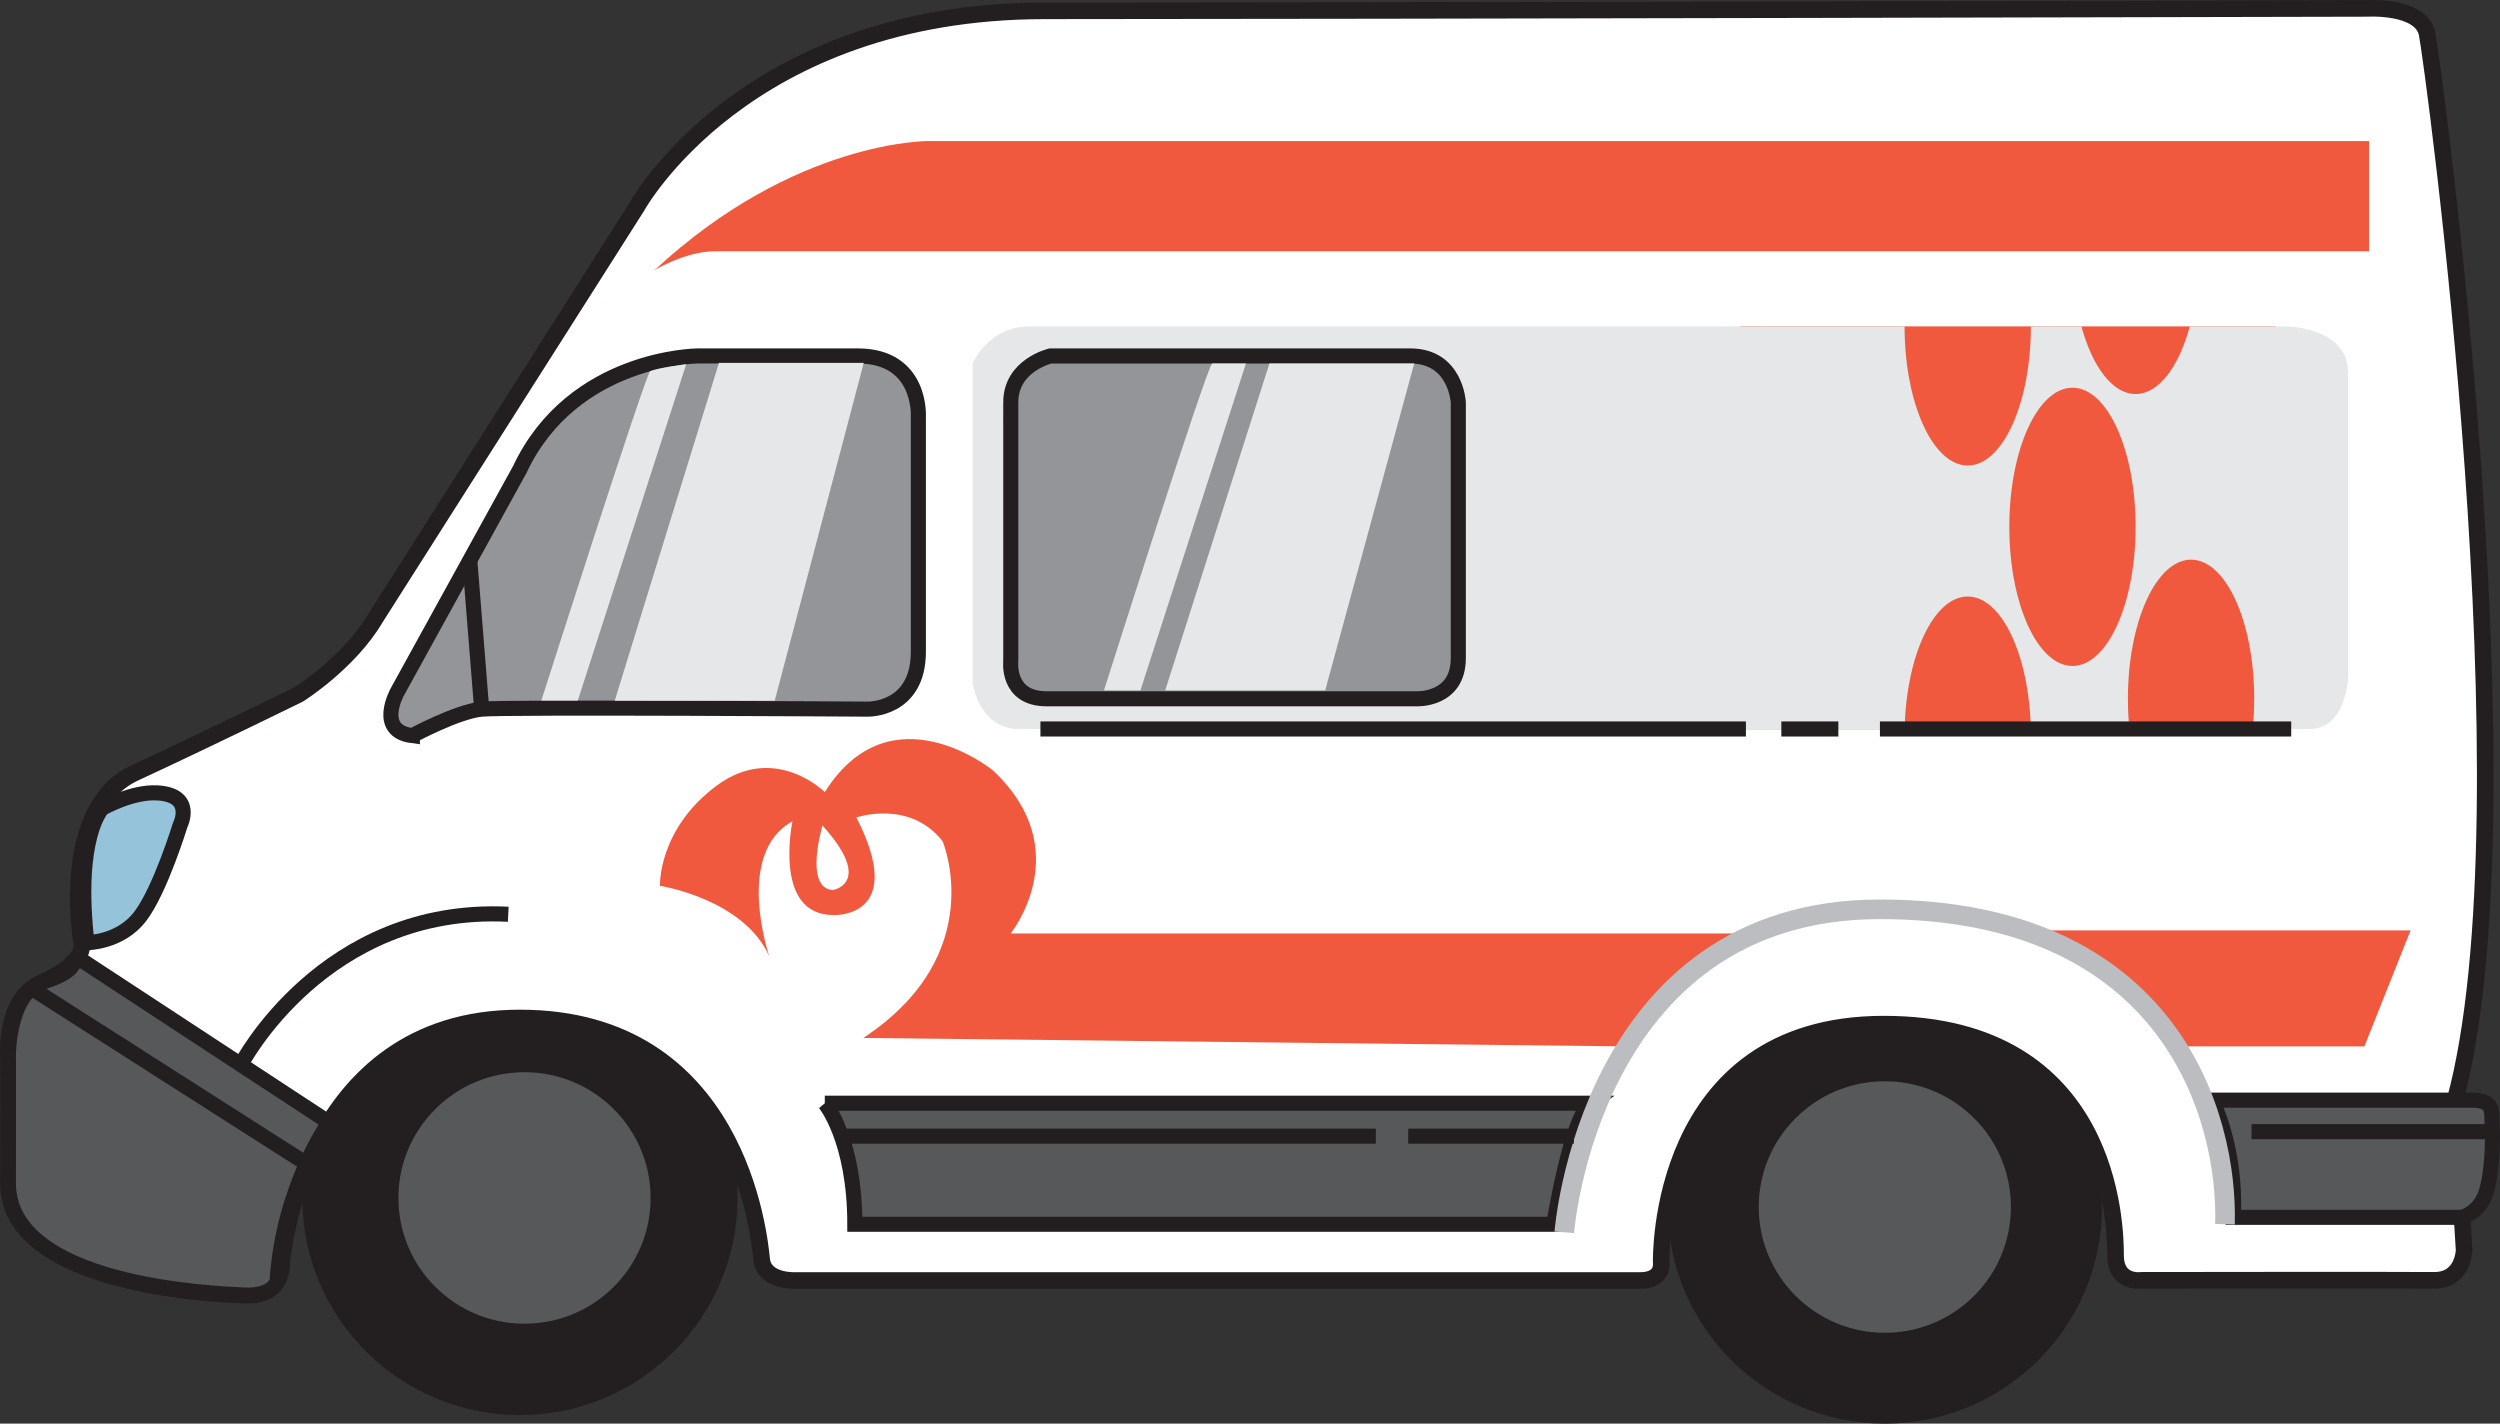 <svg width="288" height="164" viewBox="0 0 288 164" fill="none" xmlns="http://www.w3.org/2000/svg">
<rect x="0" y="0" width="288" height="164" fill="#333333" stroke="none"/>
<g clip-path="url(#clip0_1_631)">
<path d="M59.893 162.147C73.26 162.147 84.096 151.338 84.096 138.005C84.096 124.671 73.26 113.862 59.893 113.862C46.526 113.862 35.69 124.671 35.69 138.005C35.69 151.338 46.526 162.147 59.893 162.147Z" fill="#231F20" stroke="#231F20" stroke-width="1.738" stroke-miterlimit="10"/>
<path d="M217.132 163.133C230.468 163.133 241.279 152.35 241.279 139.048C241.279 125.746 230.468 114.963 217.132 114.963C203.797 114.963 192.986 125.746 192.986 139.048C192.986 152.35 203.797 163.133 217.132 163.133Z" fill="#231F20" stroke="#231F20" stroke-width="1.738" stroke-miterlimit="10"/>
<path d="M9.397 108.597C9.397 108.597 6.735 93.11 15.518 89.039C24.302 84.968 34.461 79.968 34.461 79.968C34.461 79.968 40.243 76.325 43.26 71.191L73.367 23.815C73.367 23.815 85.7 1.248 120.391 1.248C155.082 1.248 272.73 0.967 272.73 0.967C272.73 0.967 278.94 0.584 279.605 3.903C280.271 7.222 291.982 93.11 282.799 126.83L283.864 143.998C283.864 143.998 283.819 147.539 280.359 147.494C276.9 147.449 246.688 147.494 246.688 147.494C246.688 147.494 243.715 147.936 243.715 144.617C243.715 141.298 243.316 117.979 217.01 117.979C190.704 117.979 191.37 145.414 191.37 145.414C191.37 145.414 191.724 147.513 188.93 147.513H91.644C91.644 147.513 88.005 147.714 87.74 145.059C87.474 142.404 85.034 117.27 59.88 117.27C34.727 117.27 32.464 145.412 32.464 145.412C32.464 145.412 32.73 149.196 28.672 149.196C24.613 149.196 0.924 147.979 0.969 136.298C1.014 124.617 0.969 121.518 0.969 121.518C0.969 121.518 0.526 115.102 4.696 113.244C8.866 111.386 9.557 109.79 9.397 108.597Z" fill="white" stroke="#231F20" stroke-width="1.911" stroke-miterlimit="10"/>
<path d="M262.173 37.6H200.42V84.013H262.173V37.6Z" fill="#F0593E"/>
<path d="M263.59 37.6H252.265C250.994 42.267 248.674 45.392 246.023 45.392C243.371 45.392 241.052 42.267 239.78 37.6H233.956C233.956 46.453 230.698 53.628 226.681 53.628C222.664 53.628 219.406 46.451 219.406 37.6H118.615C113.825 37.6 112.049 41.87 112.049 41.87V78.665C113.114 84.328 117.373 83.975 117.373 83.975C117.373 83.975 175.747 84.046 219.413 84.053C219.578 75.522 222.768 68.718 226.681 68.718C230.594 68.718 233.784 75.522 233.949 84.053C238.013 84.053 241.828 84.049 245.314 84.048C245.197 82.907 245.135 81.72 245.135 80.502C245.135 71.649 248.393 64.474 252.41 64.474C256.427 64.474 259.685 71.651 259.685 80.502C259.685 81.711 259.624 82.89 259.507 84.023C263.373 84.011 265.773 83.996 266.249 83.975C270.33 83.798 270.507 77.957 270.507 77.957V42.91C270.507 37.777 263.587 37.6 263.587 37.6H263.59ZM238.748 76.72C234.729 76.72 231.473 69.543 231.473 60.692C231.473 51.841 234.731 44.664 238.748 44.664C242.765 44.664 246.023 51.841 246.023 60.692C246.023 69.543 242.765 76.72 238.748 76.72Z" fill="#E6E7E9"/>
<path d="M47.505 84.746C47.505 84.746 52.695 81.957 55.49 81.692C58.286 81.427 99.941 81.692 99.941 81.692C99.941 81.692 105.796 81.862 105.796 75.073V47.974C105.796 47.974 106.196 41.005 98.81 41.005H80.377C80.377 41.005 66.004 41.071 59.881 54.082L45.774 79.703C45.774 79.703 43.246 84.216 47.505 84.748V84.746Z" fill="#939598" stroke="#231F20" stroke-width="1.738" stroke-miterlimit="10"/>
<path d="M116.442 46.356V76.119C116.442 76.119 115.911 80.5 120.567 80.5H163.155C163.155 80.5 167.997 80.758 167.997 75.812V46.358C167.997 46.358 167.732 41.007 162.47 41.007H121.01C121.01 41.007 116.44 42.063 116.44 46.358L116.442 46.356Z" fill="#939598" stroke="#231F20" stroke-width="1.738" stroke-miterlimit="10"/>
<path d="M10.018 108.597C10.018 108.597 13.833 108.597 16.139 105.589C18.446 102.58 20.752 95.056 20.752 95.056C20.752 95.056 22.526 91.575 18.09 91.339C15.161 91.183 11.79 93.108 11.79 93.108C11.79 93.108 8.597 96.294 10.016 108.596L10.018 108.597Z" fill="#94C3DA" stroke="#231F20" stroke-width="1.738" stroke-miterlimit="10"/>
<path d="M8.942 110.315L37.905 129.311C37.905 129.311 32.605 136.712 31.915 147.632C31.915 147.632 31.406 149.36 28.074 149.188C24.741 149.017 0.953 148.156 0.969 136.296C0.984 124.436 0.969 121.516 0.969 121.516C0.969 121.516 0.972 114.37 4.963 113.119C8.954 111.869 8.252 110.821 8.944 110.313L8.942 110.315Z" fill="#57585A" stroke="#231F20" stroke-width="1.738" stroke-miterlimit="10"/>
<path d="M95.017 127.093C95.017 127.093 98.477 131.207 98.477 141.033H178.993C178.993 141.033 180.989 128.687 183.251 127.093H95.016H95.017Z" fill="#57585A" stroke="#231F20" stroke-width="1.738" stroke-miterlimit="10"/>
<path d="M257.291 140.235H283.63C283.63 140.235 285.496 139.748 286.299 137.625C287.101 135.5 287.19 131.519 287.101 129.748C287.013 127.979 287.367 126.739 284.705 126.739H254.805C254.805 126.739 257.644 131.961 257.289 140.235H257.291Z" fill="#57585A" stroke="#231F20" stroke-width="1.738" stroke-miterlimit="10"/>
<path d="M76.031 102.048C76.031 102.048 85.701 103.552 88.629 110.19C88.629 110.19 84.548 98.33 91.291 94.614C91.291 94.614 88.984 105.5 96.081 105.412C96.081 105.412 104.599 105.765 98.654 94.172C98.654 94.172 104.776 92.048 108.591 96.916C108.591 96.916 114.092 109.925 99.452 119.571L187.465 120.545C187.465 120.545 197.136 109.306 202.726 107.537H116.424C116.424 107.537 124.213 97.923 114.358 88.731C114.358 88.731 102.62 79.176 95.016 91.252C95.016 91.252 89.249 85.5 82.506 90.543C75.763 95.588 76.029 102.048 76.029 102.048H76.031Z" fill="#F0593E"/>
<path d="M94.75 95.101C94.75 95.101 92.576 102.315 95.947 102.535C95.947 102.535 100.738 101.738 94.75 95.101Z" fill="white"/>
<path d="M233.957 107.181C233.957 107.181 243.096 110.367 250.371 120.545H272.375L277.699 107.181H233.959H233.957Z" fill="#F0593E"/>
<path d="M75.414 31.116C75.414 31.116 78.964 28.948 82.335 28.948H272.913V16.248H106.958C106.958 16.248 91.561 16.093 75.414 31.116Z" fill="#F0593E"/>
<path d="M82.823 41.806H99.503L89.248 80.723H70.816L82.823 41.806Z" fill="#E6E7E9"/>
<path d="M146.239 41.869H162.919L152.664 79.533H134.232L146.239 41.869Z" fill="#E6E7E9"/>
<path d="M66.565 80.698L79.052 41.957C79.052 41.957 75.82 42.37 74.905 42.752C74.403 42.961 62.365 80.699 62.365 80.699H66.565V80.698Z" fill="#E6E7E9"/>
<path d="M131.378 79.533L143.533 41.869H139.658C139.115 41.869 127.18 79.533 127.18 79.533H131.379H131.378Z" fill="#E6E7E9"/>
<path d="M60.424 153.36C68.926 153.36 75.818 146.485 75.818 138.005C75.818 129.524 68.926 122.649 60.424 122.649C51.922 122.649 45.029 129.524 45.029 138.005C45.029 146.485 51.922 153.36 60.424 153.36Z" fill="#57585A" stroke="#231F20" stroke-width="1.738" stroke-miterlimit="10"/>
<path d="M217.133 154.404C225.635 154.404 232.527 147.529 232.527 139.048C232.527 130.567 225.635 123.693 217.133 123.693C208.631 123.693 201.738 130.567 201.738 139.048C201.738 147.529 208.631 154.404 217.133 154.404Z" fill="#57585A" stroke="#231F20" stroke-width="1.738" stroke-miterlimit="10"/>
<path d="M180.207 141.962C180.207 141.962 183.018 104.753 216.563 104.753C250.107 104.753 256.671 128.688 256.317 141.033" stroke="#BCBDC0" stroke-width="2.259" stroke-miterlimit="10"/>
<path d="M119.857 83.978H201.129" stroke="#231F20" stroke-width="1.738" stroke-miterlimit="10"/>
<path d="M205.211 83.978H211.777" stroke="#231F20" stroke-width="1.738" stroke-miterlimit="10"/>
<path d="M216.568 83.978H263.947" stroke="#231F20" stroke-width="1.738" stroke-miterlimit="10"/>
<path d="M96.932 130.885H158.498" stroke="#231F20" stroke-width="1.738" stroke-miterlimit="10"/>
<path d="M162.225 130.885H181.309" stroke="#231F20" stroke-width="1.738" stroke-miterlimit="10"/>
<path d="M287.104 130.369H259.377" stroke="#231F20" stroke-width="1.738" stroke-miterlimit="10"/>
<path d="M3.66 113.862L35.31 134.064" stroke="#231F20" stroke-width="1.738" stroke-miterlimit="10"/>
<path d="M54.119 64.546L55.49 81.694" stroke="#231F20" stroke-width="1.738" stroke-miterlimit="10"/>
<path d="M27.748 122.651C27.748 122.651 37.257 104.261 58.55 105.323" stroke="#231F20" stroke-width="1.738" stroke-miterlimit="10"/>
</g>
<defs>
<clipPath id="clip0_1_631">
<rect width="288" height="164" fill="white"/>
</clipPath>
</defs>
</svg>
